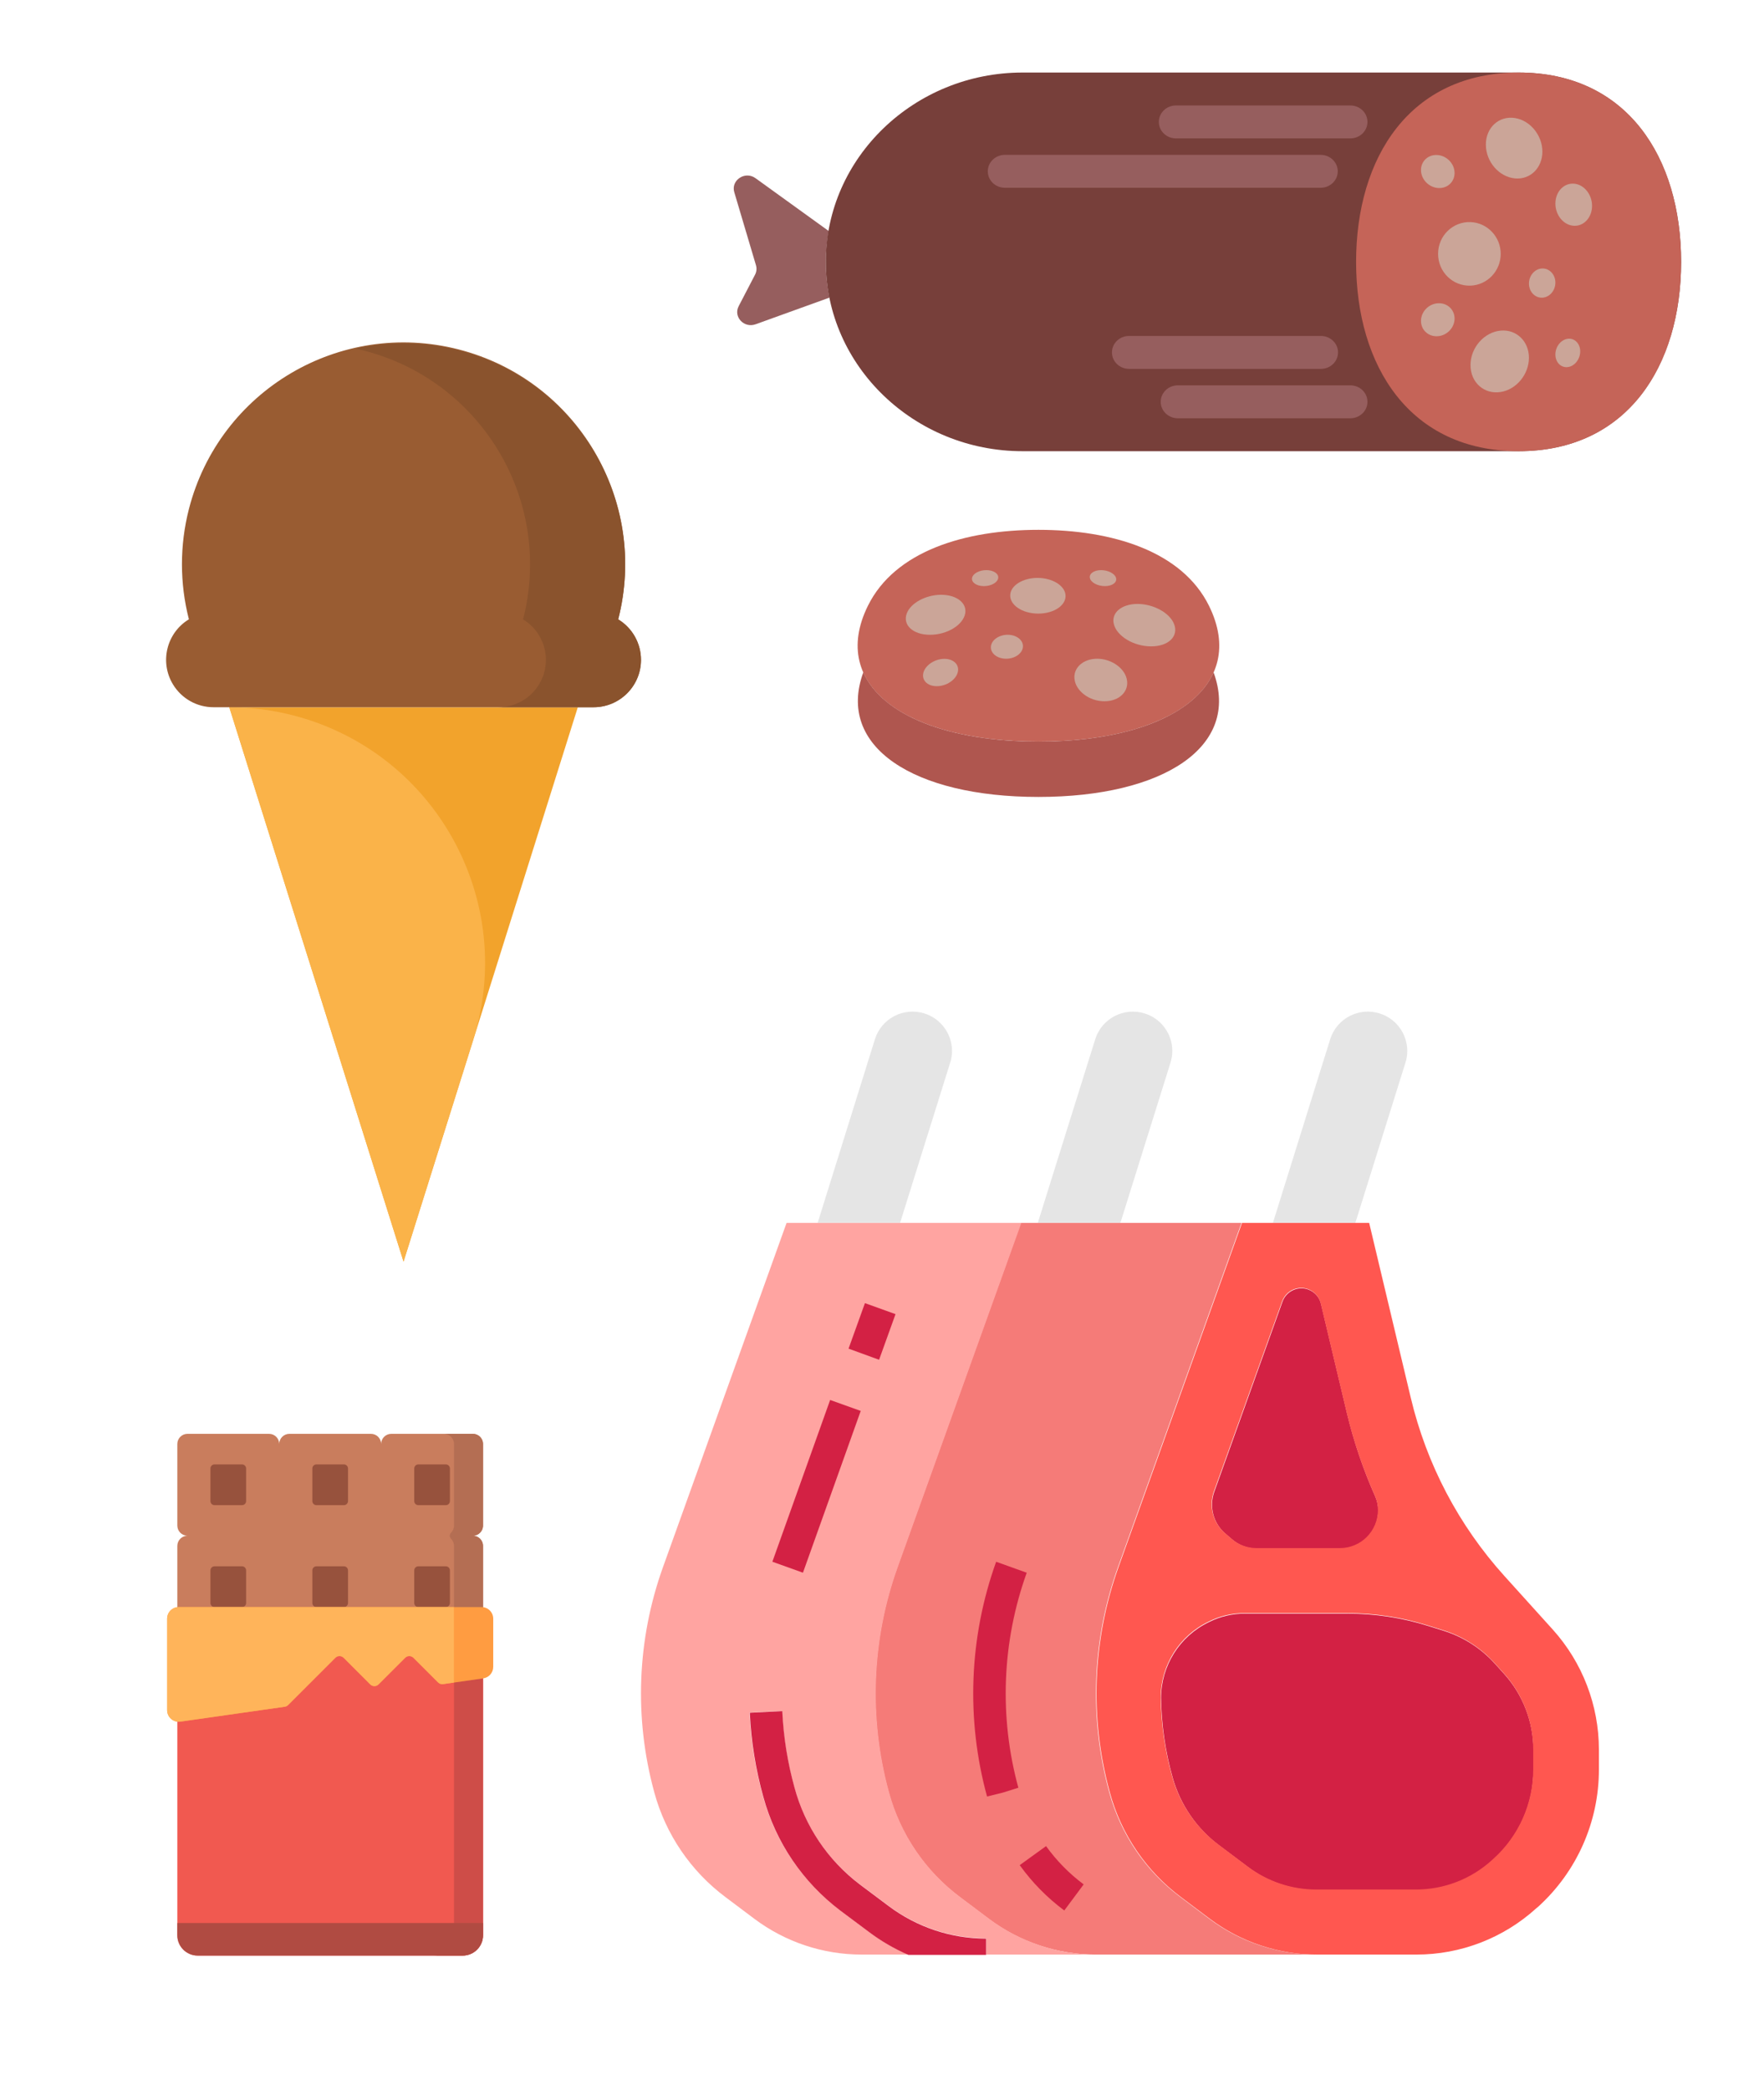 <?xml version="1.0" encoding="UTF-8"?>
<svg width="1731px" height="2051px" viewBox="0 0 1731 2051" version="1.1" xmlns="http://www.w3.org/2000/svg" xmlns:xlink="http://www.w3.org/1999/xlink">
    <!-- Generator: Sketch 52.2 (67145) - http://www.bohemiancoding.com/sketch -->
    <title>Artboard Copy</title>
    <desc>Created with Sketch.</desc>
    <g id="Artboard-Copy" stroke="none" stroke-width="1" fill="none" fill-rule="evenodd">
        <g id="chop" transform="translate(629, 992)">
            <g id="Group" transform="translate(173, 0)" fill="#E5E5E5">
                <path d="M132.194,39.058 C132.242,43.011 131.651,46.931 130.439,50.693 L81.297,207.829 L0.404,207.829 L56.567,27.743 C62.981,7.377 84.711,-3.939 105.103,2.467 C121.121,7.503 132.066,22.276 132.194,39.058 Z" id="Path"></path>
                <path d="M348.387,39.216 C348.356,43.105 347.765,46.962 346.633,50.691 L297.49,207.828 L216.437,207.828 L272.76,27.741 C279.175,7.375 300.921,-3.941 321.311,2.482 C337.378,7.518 348.323,22.388 348.387,39.216 Z" id="Path"></path>
                <path d="M578.941,39.058 C578.989,43.011 578.398,46.931 577.186,50.693 L528.044,207.829 L447.151,207.829 L503.313,27.743 C509.728,7.377 531.458,-3.939 551.85,2.467 C567.868,7.503 578.812,22.276 578.941,39.058 Z" id="Path"></path>
            </g>
            <path d="M483.506,208 L589.288,208 L468.03,545.94 C442.646,616.767 439.645,693.689 459.414,766.286 L459.574,766.924 C470.759,808.01 495.361,844.182 529.457,869.678 L557.697,890.898 C588.058,913.699 625.027,926.033 663,926 L446.489,926 C408.517,926.031 371.55,913.699 341.186,890.898 L312.947,869.678 C278.85,844.182 254.249,808.01 243.064,766.924 L242.904,766.286 C223.137,693.689 226.136,616.765 251.519,545.94 L372.778,208 C372.778,208 483.506,208 483.506,208 Z" id="Path" fill="#F57B78"></path>
            <g id="Group" transform="translate(510, 272)" fill="#D32144">
                <path d="M210.412,204.206 C212.422,208.674 213.458,213.51 213.444,218.41 C213.379,228.225 209.487,237.608 202.597,244.583 C195.659,251.636 186.166,255.595 176.278,255.595 L94.126,255.595 C85.129,255.595 76.452,252.292 69.721,246.338 L62.862,240.434 C51.505,230.347 47.405,214.373 52.494,200.056 L119.49,13.333 C123.158,3.056 134.469,-2.291 144.741,1.379 C151.026,3.63 155.748,8.912 157.294,15.408 L182.817,122.814 C189.515,150.725 198.751,177.969 210.412,204.206 Z" id="Path"></path>
                <path d="M365.778,453.33 L365.778,472.8 C365.747,506.186 351.614,538.026 326.856,560.417 L325.102,562.012 C304.7,580.526 278.14,590.755 250.608,590.739 L152.986,590.739 C128.835,590.722 105.324,582.87 85.99,568.396 L57.757,547.169 C35.377,530.57 19.17,506.983 11.658,480.14 C4.512,454.668 0.716,428.383 0.332,401.939 C0.508,370.356 18.629,341.613 47.07,327.887 L47.708,327.568 C58.507,322.174 70.407,319.396 82.481,319.429 L183.454,319.429 C210.124,319.413 236.636,323.452 262.095,331.399 L277.887,336.347 C297.076,342.411 314.319,353.487 327.815,368.426 L336.908,378.481 C355.427,399.005 365.714,425.657 365.778,453.33 Z" id="Path"></path>
            </g>
            <path d="M940,724.8 L940,744.425 C940.017,795.802 918.285,844.785 880.168,879.25 L878.413,880.686 C846.215,909.884 804.284,926.031 760.822,926 L663.495,926 C625.521,926.031 588.553,913.699 558.189,890.898 L529.949,869.678 C495.852,844.182 471.249,808.01 460.064,766.924 L459.904,766.286 C440.136,693.689 443.136,616.765 468.52,545.94 L589.781,208 L714.552,208 L755.399,379.682 C770.859,444.764 802.467,504.9 847.302,554.555 L894.85,607.208 C923.87,639.485 939.952,681.369 940,724.8 Z M875.54,744.265 L875.54,724.8 C875.476,697.148 865.185,670.488 846.661,649.969 L837.567,639.916 C824.069,624.981 806.821,613.909 787.626,607.845 L771.83,602.898 C746.364,594.953 719.848,590.916 693.169,590.931 L592.171,590.931 C580.092,590.9 568.191,593.675 557.389,599.068 L556.75,599.387 C528.303,613.109 510.178,641.845 510.001,673.421 C510.385,699.859 514.183,726.138 521.33,751.604 C528.844,778.44 545.055,802.022 567.44,818.617 L595.681,839.839 C615.019,854.31 638.537,862.16 662.693,862.177 L760.34,862.177 C787.879,862.193 814.444,851.966 834.852,833.457 L836.607,831.862 C861.373,809.46 875.509,777.645 875.54,744.265 Z M723.166,489.934 C723.183,485.035 722.146,480.2 720.134,475.732 C708.471,449.502 699.232,422.265 692.53,394.358 L667.001,286.977 C664.481,276.366 653.822,269.808 643.212,272.346 C636.718,273.894 631.437,278.616 629.187,284.903 L562.174,471.582 C557.085,485.894 561.185,501.866 572.545,511.95 L579.406,517.853 C586.138,523.804 594.818,527.108 603.817,527.108 L685.987,527.108 C695.88,527.108 705.373,523.15 712.313,516.098 C719.211,509.129 723.104,499.731 723.166,489.934 Z" id="Shape" fill="#FF5750" fill-rule="nonzero"></path>
            <path d="M195.408,882.457 C158.578,854.71 131.995,815.572 119.799,771.118 C112.28,744.184 107.824,716.487 106.484,688.564 L138.414,686.969 C139.611,712.339 143.65,737.485 150.451,761.959 C160.684,799.838 183.226,833.249 214.55,856.911 L242.953,878.132 C270.604,898.811 304.209,910.011 338.742,910.044 L338.742,926 L447,926 C409.003,926.031 372.013,913.699 341.631,890.898 L313.374,869.678 C279.256,844.182 254.639,808.01 243.447,766.924 L243.287,766.286 C223.507,693.689 226.508,616.765 251.908,545.94 L373.242,208 L142.868,208 L21.534,545.938 C-3.866,616.765 -6.869,693.687 12.913,766.286 L13.073,766.924 C24.265,808.01 48.882,844.182 83,869.678 L111.257,890.898 C141.637,913.699 178.629,926.033 216.626,926 L262.382,926 C248.685,920.097 235.737,912.597 223.794,903.662 L195.408,882.457 Z" id="Path" fill="#FFA4A1"></path>
            <g id="Group" transform="translate(106, 286)" fill="#D32144">
                <path d="M232.662,640.319 L232.662,624.349 C198.19,624.317 164.643,613.105 137.041,592.408 L108.674,571.167 C77.406,547.499 54.887,514.074 44.656,476.161 C37.867,451.663 33.835,426.494 32.64,401.103 L0.765,402.699 C2.104,430.646 6.551,458.37 14.057,485.328 C26.232,529.82 52.768,568.996 89.534,596.768 L117.901,617.959 C129.821,626.902 142.746,634.409 156.421,640.317 L232.662,640.319 Z" id="Path"></path>
                <polygon id="Rectangle" transform="translate(66.27, 180.515) rotate(109.689) translate(-66.27, -180.515) " points="-17.999 164.631 150.561 164.52 150.54 196.399 -18.02 196.51"></polygon>
                <polygon id="Path" points="127.638 56.328 97.675 45.404 113.756 0.753 143.766 11.548"></polygon>
                <path d="M309.365,596.736 C292.599,584.231 277.857,569.236 265.635,552.245 L291.485,533.559 C301.795,547.9 314.242,560.58 328.395,571.136 L309.365,596.736 Z" id="Path"></path>
                <path d="M233.586,484.899 C212.82,409.025 215.944,328.569 242.511,254.532 L272.521,265.296 C248.168,333.105 245.301,406.774 264.296,476.275 L249.076,481.066 L233.586,484.899 Z" id="Path"></path>
            </g>
        </g>
        <g id="ice-cream" transform="translate(163, 336)">
            <polygon id="Path" fill="#F2A32C" points="62 358 233 902 404 358"></polygon>
            <path d="M62,358 L232.991,902 L301.386,684.21 C342.95,551.972 269.427,411.09 137.186,369.548 C112.842,361.899 87.489,358 62,358 Z" id="Path" fill="#FAB349"></path>
            <path d="M443.646,271.72 C473.489,155.302 403.369,36.739 287.028,6.876 C170.686,-22.981 52.199,47.166 22.361,163.584 C13.275,199.057 13.275,236.247 22.361,271.72 C0.412,285.056 -6.565,313.667 6.763,335.631 C15.212,349.558 30.327,358.047 46.61,358 L419.402,358 C445.075,358.059 465.94,337.282 466,311.587 C466.03,295.299 457.551,280.174 443.646,271.72 Z" id="Path" fill="#995C32"></path>
            <path d="M443.613,271.836 C473.416,155.743 403.279,37.53 286.955,7.785 C253.9,-0.657 219.323,-1.229 186,6.112 C303.231,31.505 377.617,146.932 352.163,263.906 C351.591,266.555 350.952,269.193 350.284,271.836 C372.265,285.155 379.246,313.727 365.899,335.661 C357.438,349.569 342.301,358.047 326,358 L419.335,358 C445.045,358.059 465.934,337.31 466,311.649 C466.03,295.384 457.539,280.279 443.613,271.836 Z" id="Path" fill="#8A532D"></path>
        </g>
        <g id="salami" transform="translate(720, 60)">
            <path d="M90.374,196.969 C90.374,186.645 91.482,176.564 93.194,166.693 L21.368,114.85 C11.146,107.467 -2.954,116.821 0.554,128.647 L21.821,200.264 C22.745,203.35 22.426,206.662 20.932,209.521 L4.851,240.459 C-0.571,250.896 10.105,262.302 21.452,258.214 L93.966,232.042 C91.667,220.653 90.374,208.956 90.374,196.969 Z" id="Path" fill="#965E5E"></path>
            <path d="M770.196,382.757 L283.41,382.757 C177.24,382.757 90.374,299.152 90.374,196.969 C90.374,94.785 177.24,11.18 283.41,11.18 L770.196,11.18 C876.365,11.18 929.66,94.785 929.66,196.969 C929.66,299.152 876.365,382.757 770.196,382.757 Z" id="Path" fill="#773F3A"></path>
            <path d="M929.66,196.969 C929.66,299.572 876.802,382.757 770.196,382.757 C663.59,382.757 610.731,299.572 610.731,196.969 C610.731,94.365 663.59,11.18 770.196,11.18 C876.802,11.18 929.66,94.365 929.66,196.969 Z" id="Path" fill="#C56458"></path>
            <g id="Group" transform="translate(671.429, 48.467)" fill="#CBA598">
                <path d="M122.099,154.98 C114.865,155.109 108.922,161.733 108.922,169.779 C108.922,177.824 114.881,184.028 122.099,183.64 C129.2,183.269 134.856,176.645 134.856,168.858 C134.856,161.071 129.2,154.851 122.099,154.98 Z" id="Path"></path>
                <path d="M19.757,189.117 C10.558,189.602 2.971,197.372 2.971,206.468 C2.971,215.564 10.558,222.252 19.757,221.428 C28.771,220.62 35.938,212.882 35.938,204.109 C35.938,195.337 28.771,188.632 19.757,189.117 Z" id="Path"></path>
                <path d="M19.757,76.028 C28.771,76.674 35.938,70.083 35.938,61.31 C35.938,52.554 28.771,44.67 19.757,43.717 C10.558,42.731 2.971,49.291 2.971,58.37 C2.971,67.449 10.558,75.382 19.757,76.028 Z" id="Path"></path>
                <path d="M147.227,223.948 C140.446,224.675 134.856,231.59 134.856,239.377 C134.856,247.164 140.446,252.689 147.227,251.72 C153.891,250.767 159.213,243.884 159.213,236.34 C159.213,228.795 153.891,223.237 147.227,223.948 Z" id="Path"></path>
                <path d="M81.209,215.951 C65.095,217.389 51.566,232.559 51.566,249.781 C51.566,267.003 65.095,278.78 81.209,276.195 C96.736,273.707 108.906,258.715 108.906,242.624 C108.922,226.533 96.736,214.562 81.209,215.951 Z" id="Path"></path>
                <path d="M95.293,66.609 C110.316,67.95 122.099,56.173 122.099,40.34 C122.099,24.508 110.316,9.79 95.293,7.383 C79.715,4.879 66.639,16.495 66.639,33.426 C66.639,50.341 79.715,65.22 95.293,66.609 Z" id="Path"></path>
                <path d="M19.757,140.65 C19.757,158.486 34.276,172.444 51.566,171.83 C68.2,171.233 81.209,157.29 81.209,140.65 C81.209,124.01 68.184,110.068 51.566,109.47 C34.276,108.856 19.757,122.798 19.757,140.65 Z" id="Path"></path>
                <path d="M153.27,71.779 C143.216,70.891 134.873,79.615 134.873,91.295 C134.873,102.976 143.216,112.75 153.27,113.105 C163.073,113.46 170.845,104.688 170.845,93.541 C170.845,82.393 163.073,72.652 153.27,71.779 Z" id="Path"></path>
            </g>
            <path d="M299.021,667.693 C170.375,667.693 92.842,613.362 131.6,534.587 C158.105,480.741 226.842,459.916 299.021,459.916 C371.199,459.916 439.937,480.741 466.441,534.587 C505.2,613.346 427.65,667.693 299.021,667.693 Z" id="Path" fill="#C56458"></path>
            <g id="Group" transform="translate(167.857, 484.667)" fill="#CBA598">
                <path d="M100.966,78.225 C92.556,78.225 85.204,83.233 84.516,89.599 C83.811,96.206 90.492,101.732 99.455,101.732 C108.419,101.732 115.821,96.206 115.956,89.599 C116.09,83.233 109.376,78.225 100.966,78.225 Z" id="Path"></path>
                <path d="M91.7,22.424 C92.154,18.159 86.916,14.782 80.001,14.782 C73.085,14.782 66.841,18.159 66.018,22.424 C65.179,26.818 70.382,30.486 77.651,30.486 C84.919,30.486 91.23,26.818 91.7,22.424 Z" id="Path"></path>
                <path d="M196.359,30.486 C203.644,30.486 208.529,26.834 207.304,22.44 C206.112,18.175 199.582,14.798 192.666,14.798 C185.751,14.798 180.799,18.175 181.621,22.44 C182.461,26.818 189.074,30.486 196.359,30.486 Z" id="Path"></path>
                <path d="M38.842,101.845 C29.879,101.845 20.781,107.548 18.448,114.801 C16.03,122.346 21.771,128.679 31.389,128.679 C41.008,128.679 50.273,122.346 52.053,114.801 C53.748,107.531 47.806,101.845 38.842,101.845 Z" id="Path"></path>
                <path d="M35.703,38.983 C20.73,38.983 5.674,46.997 1.88,57.465 C-2.182,68.629 7.973,78.241 24.793,78.241 C41.612,78.241 57.105,68.629 59.254,57.465 C61.268,46.997 50.676,38.983 35.703,38.983 Z" id="Path"></path>
                <path d="M264.19,67.53 C259.675,56.431 243.745,47.966 228.353,47.966 C212.96,47.966 202.469,56.448 205.088,67.53 C207.874,79.388 224.358,89.615 241.731,89.615 C259.104,89.615 269.008,79.388 264.19,67.53 Z" id="Path"></path>
                <path d="M130.24,22.424 C116.056,22.424 104.088,29.613 103.484,38.967 C102.846,48.919 115.15,57.449 130.996,57.449 C146.841,57.449 158.776,48.919 157.702,38.967 C156.695,29.613 144.424,22.424 130.24,22.424 Z" id="Path"></path>
                <path d="M188.772,101.748 C175.31,101.748 165.339,110.359 166.531,121.522 C167.79,133.364 180.984,143.477 195.923,143.477 C210.862,143.477 220.581,133.364 217.795,121.522 C215.159,110.342 202.234,101.748 188.772,101.748 Z" id="Path"></path>
            </g>
            <path d="M299.021,667.693 C210.208,667.693 145.784,641.763 127.152,599.807 C100.479,672.637 176.418,722.024 299.021,722.024 C421.624,722.024 497.562,672.62 470.89,599.807 C452.241,641.763 387.834,667.693 299.021,667.693 Z" id="Path" fill="#AF564F"></path>
            <path d="M575.935,124.269 L266.104,124.269 C256.821,124.269 249.318,117.047 249.318,108.113 C249.318,99.179 256.821,91.957 266.104,91.957 L575.935,91.957 C585.217,91.957 592.72,99.179 592.72,108.113 C592.72,117.047 585.2,124.269 575.935,124.269 Z" id="Path" fill="#965E5E"></path>
            <path d="M605.091,75.802 L433.961,75.802 C424.679,75.802 417.175,68.58 417.175,59.646 C417.175,50.712 424.679,43.491 433.961,43.491 L605.091,43.491 C614.374,43.491 621.877,50.712 621.877,59.646 C621.877,68.58 614.374,75.802 605.091,75.802 Z" id="Path" fill="#965E5E"></path>
            <path d="M576.203,301.98 L387.935,301.98 C378.652,301.98 371.149,294.758 371.149,285.824 C371.149,276.89 378.652,269.669 387.935,269.669 L576.203,269.669 C585.486,269.669 592.989,276.89 592.989,285.824 C592.989,294.758 585.486,301.98 576.203,301.98 Z" id="Path" fill="#965E5E"></path>
            <path d="M605.091,350.446 L435.791,350.446 C426.508,350.446 419.005,343.225 419.005,334.291 C419.005,325.357 426.508,318.135 435.791,318.135 L605.091,318.135 C614.374,318.135 621.877,325.357 621.877,334.291 C621.877,343.225 614.374,350.446 605.091,350.446 Z" id="Path" fill="#965E5E"></path>
        </g>
        <g id="chocolate" transform="translate(163, 1407)">
            <path d="M301,100 C306.523,100 311,104.478 311,110 L311,190 C311,195.522 306.523,200 301,200 L221,200 C215.477,200 211,195.522 211,190 C211,195.522 206.523,200 201,200 L121,200 C115.477,200 111,195.522 111,190 C111,195.522 106.523,200 101,200 L21,200 C15.477,200 11,195.522 11,190 L11,110 C11,104.478 15.477,100 21,100 C15.477,100 11,95.522 11,90 L11,10 C11,4.477 15.477,0 21,0 L101,0 C106.523,0 111,4.477 111,10 C111,4.477 115.477,0 121,0 L201,0 C206.523,0 211,4.477 211,10 C211,4.477 215.477,0 221,0 L301,0 C306.523,0 311,4.477 311,10 L311,90 C311,95.522 306.523,100 301,100 Z" id="Path" fill="#C97D5D"></path>
            <path d="M301,100 C306.523,100 311,104.478 311,110 L311,190 C311,195.523 306.523,200 301,200 L272.5,200 C278.023,200 282.5,195.522 282.5,190 L282.5,110 C282.5,107.238 281.38,104.737 279.569,102.927 C277.926,101.285 277.926,98.716 279.569,97.073 C281.38,95.263 282.5,92.762 282.5,90 L282.5,10 C282.5,4.477 278.023,0 272.5,0 L301,0 C306.523,0 311,4.477 311,10 L311,90 C311,95.522 306.523,100 301,100 Z" id="Path" fill="#B46E53"></path>
            <path d="M78.499,34 L78.499,66 C78.499,68.209 76.708,70 74.499,70 L47.499,70 C45.29,70 43.499,68.209 43.499,66 L43.499,34 C43.499,31.791 45.29,30 47.499,30 L74.499,30 C76.708,30 78.499,31.791 78.499,34 Z M174.5,30 L147.5,30 C145.291,30 143.5,31.791 143.5,34 L143.5,66 C143.5,68.209 145.291,70 147.5,70 L174.5,70 C176.709,70 178.5,68.209 178.5,66 L178.5,34 C178.5,31.791 176.708,30 174.5,30 Z M274.5,30 L247.5,30 C245.291,30 243.5,31.791 243.5,34 L243.5,66 C243.5,68.209 245.291,70 247.5,70 L274.5,70 C276.709,70 278.5,68.209 278.5,66 L278.5,34 C278.5,31.791 276.708,30 274.5,30 Z M74.499,130 L47.499,130 C45.29,130 43.499,131.791 43.499,134 L43.499,166 C43.499,168.209 45.29,170 47.499,170 L74.499,170 C76.708,170 78.499,168.209 78.499,166 L78.499,134 C78.499,131.791 76.708,130 74.499,130 Z M174.5,130 L147.5,130 C145.291,130 143.5,131.791 143.5,134 L143.5,166 C143.5,168.209 145.291,170 147.5,170 L174.5,170 C176.709,170 178.5,168.209 178.5,166 L178.5,134 C178.5,131.791 176.708,130 174.5,130 Z M274.5,130 L247.5,130 C245.291,130 243.5,131.791 243.5,134 L243.5,166 C243.5,168.209 245.291,170 247.5,170 L274.5,170 C276.709,170 278.5,168.209 278.5,166 L278.5,134 C278.5,131.791 276.708,130 274.5,130 Z" id="Shape" fill="#97523D" fill-rule="nonzero"></path>
            <path d="M291,512 L31,512 C19.954,512 11,503.046 11,492 L11,200 L311,200 L311,492 C311,503.046 302.045,512 291,512 Z" id="Path" fill="#F15950"></path>
            <path d="M311,200 L311,492 C311,503.046 302.046,512 291,512 L262.5,512 C273.546,512 282.5,503.046 282.5,492 L282.5,200 L311,200 Z" id="Path" fill="#CE4D48"></path>
            <path d="M311,480 L311,492 C311,503.046 302.046,512 291,512 L31,512 C19.954,512 11,503.046 11,492 L11,480 L311,480 Z" id="Path" fill="#B04B42"></path>
            <path d="M166.102,219.755 L119.68,266.177 C118.806,267.051 117.671,267.618 116.448,267.793 L14.045,282.422 C7.16,283.406 1,278.063 1,271.108 L1,181.428 C1,175.116 6.117,169.999 12.429,169.999 L309.572,169.999 C315.884,169.999 321.001,175.116 321.001,181.428 L321.001,228.659 C321.001,234.346 316.819,239.168 311.189,239.973 L271.764,245.605 C269.983,245.859 268.187,245.261 266.915,243.989 L242.681,219.755 C240.449,217.523 236.831,217.523 234.6,219.755 L208.433,245.922 C206.201,248.154 202.583,248.154 200.352,245.922 L174.185,219.755 C171.951,217.523 168.333,217.523 166.102,219.755 Z" id="Path" fill="#FF9C41"></path>
            <path d="M282.414,244.084 L271.762,245.605 C269.981,245.859 268.185,245.26 266.913,243.989 L242.679,219.755 C240.447,217.524 236.829,217.524 234.598,219.755 L208.431,245.922 C206.2,248.153 202.581,248.153 200.35,245.922 L174.183,219.755 C171.951,217.524 168.333,217.524 166.102,219.755 L119.68,266.177 C118.806,267.051 117.671,267.618 116.448,267.793 L14.045,282.422 C7.159,283.405 0.999,278.063 0.999,271.108 L0.999,181.428 C0.999,175.116 6.116,169.999 12.428,169.999 L282.414,169.999 L282.414,244.084 Z" id="Path" fill="#FFB45A"></path>
        </g>
    </g>
</svg>